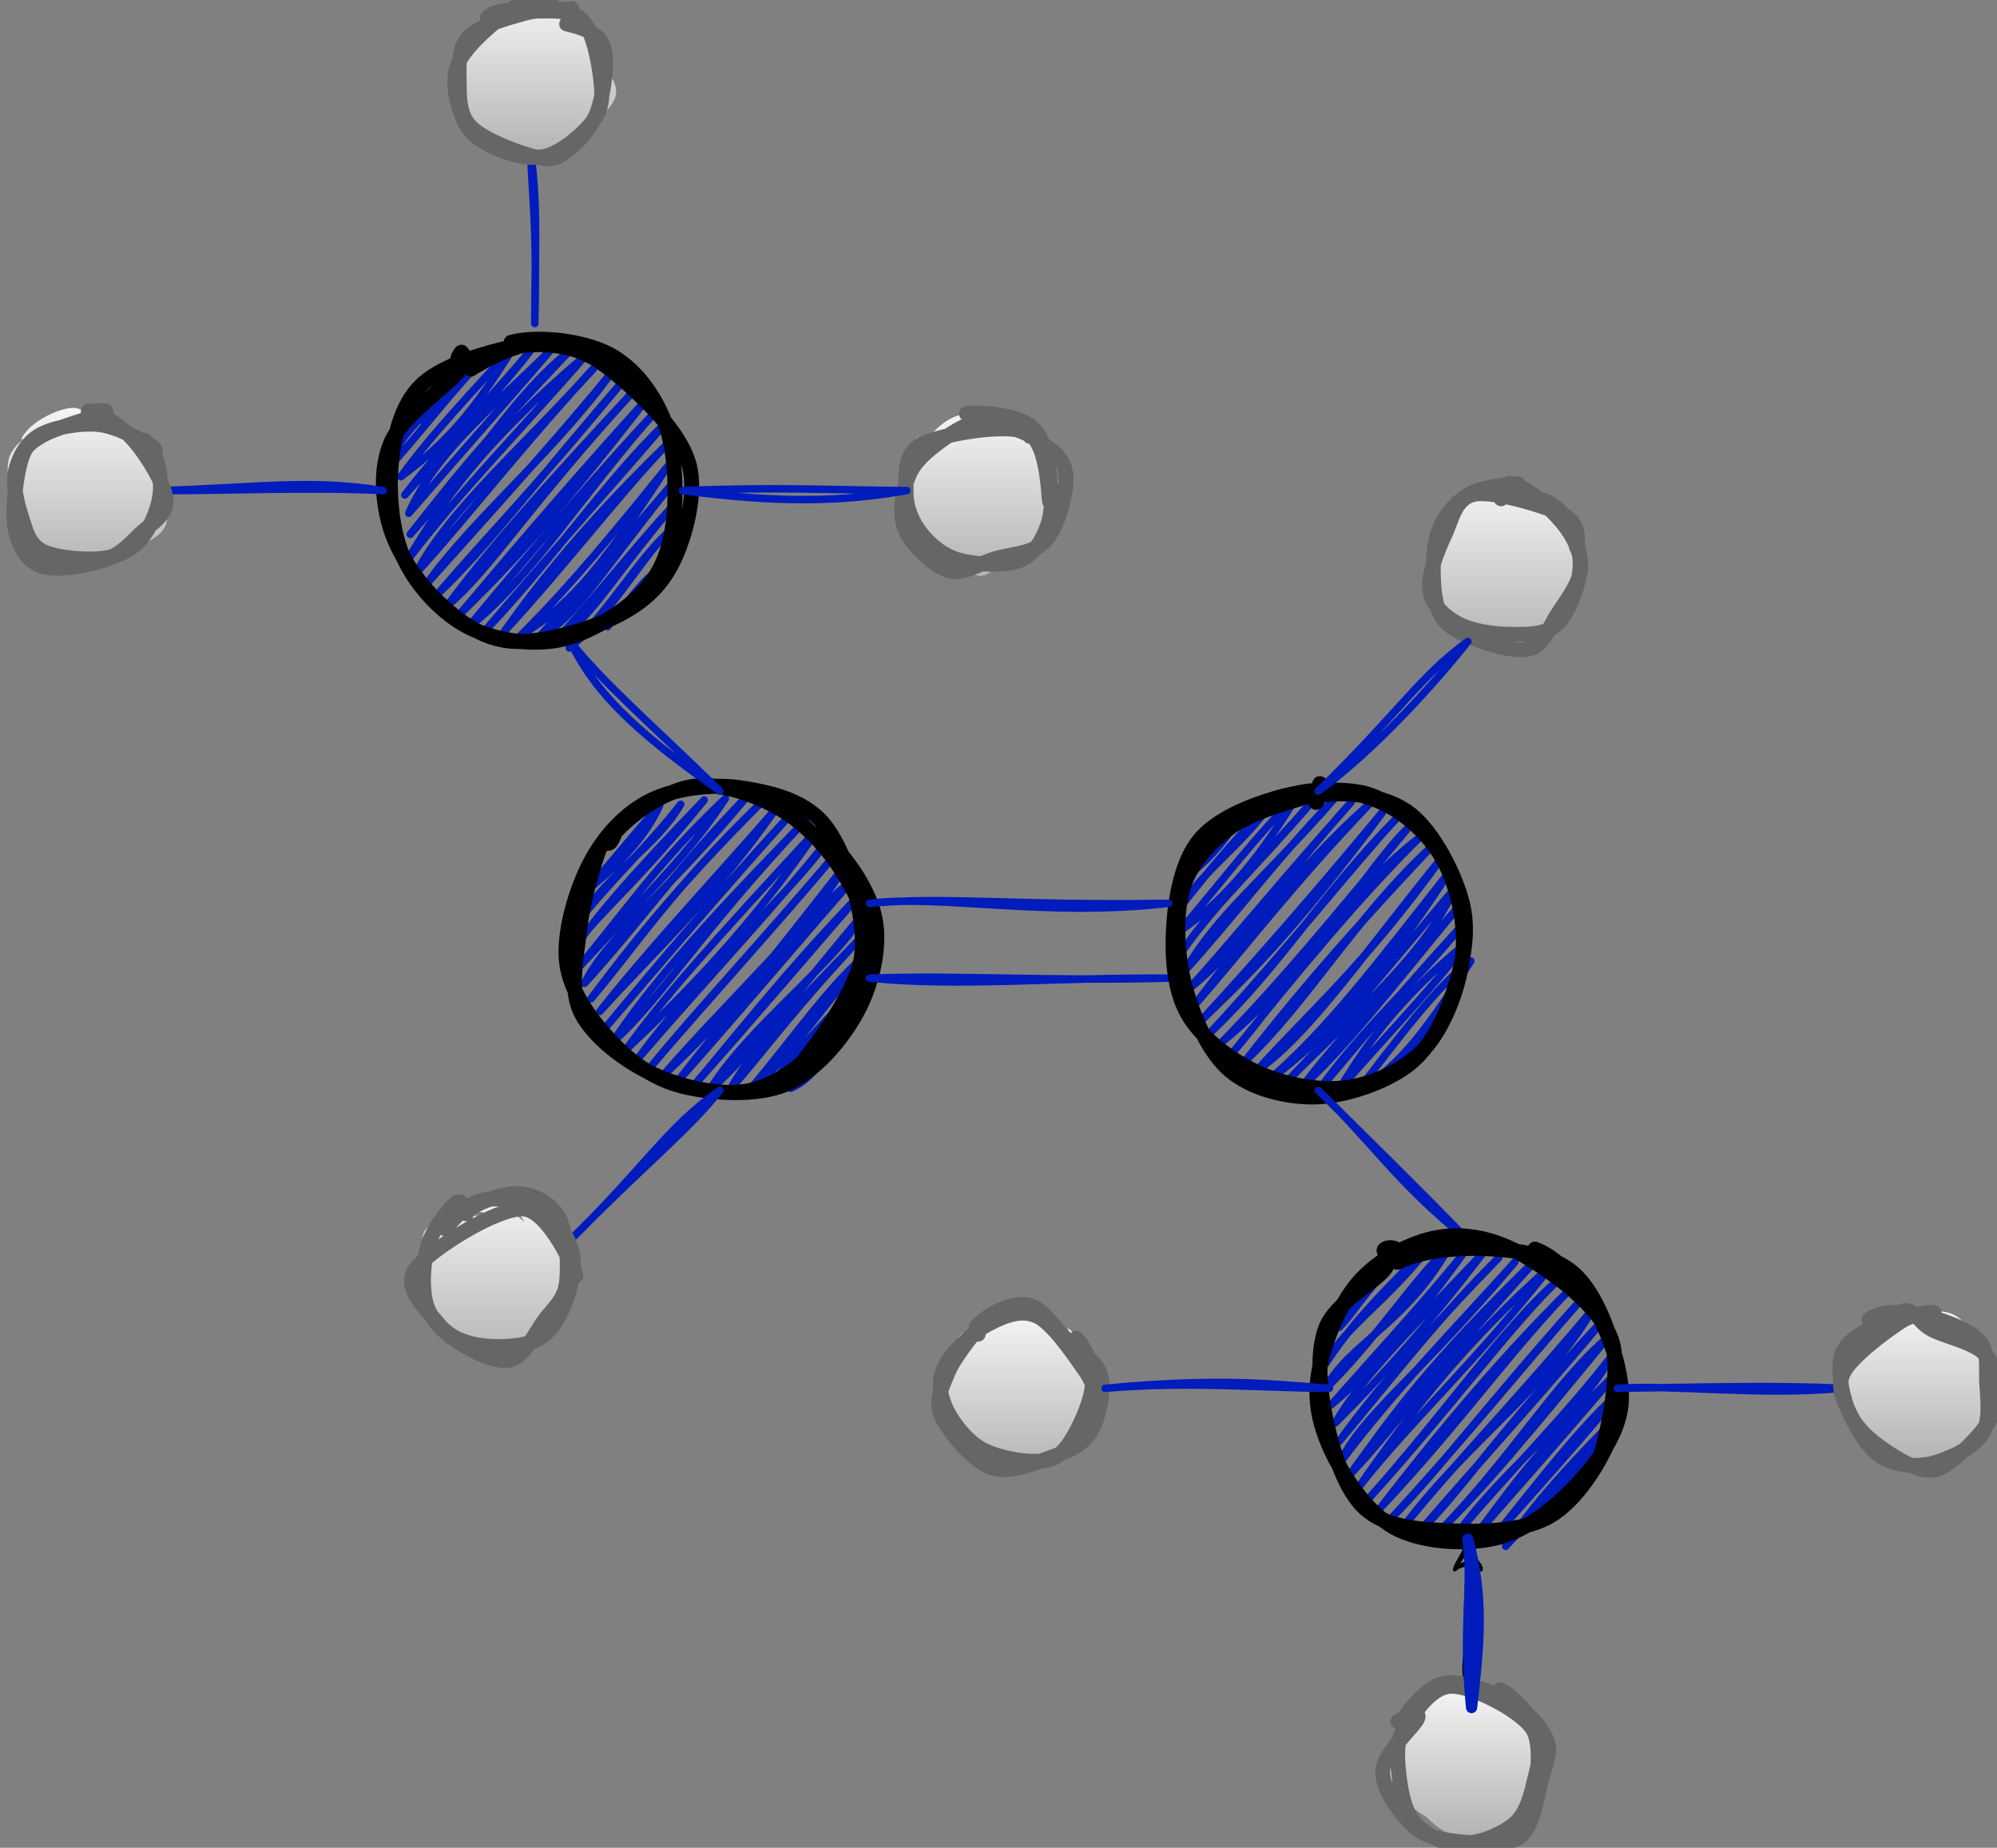 <?xml version="1.0" encoding="UTF-8"?>
<!-- Do not edit this file with editors other than draw.io -->
<!DOCTYPE svg PUBLIC "-//W3C//DTD SVG 1.1//EN" "http://www.w3.org/Graphics/SVG/1.1/DTD/svg11.dtd">
<svg xmlns="http://www.w3.org/2000/svg" xmlns:xlink="http://www.w3.org/1999/xlink" version="1.1" width="534px" height="494px" viewBox="-0.5 -0.5 534 494" content="&lt;mxfile host=&quot;app.diagrams.net&quot; modified=&quot;2023-09-24T11:26:06.333Z&quot; agent=&quot;Mozilla/5.0 (Windows NT 10.0; Win64; x64) AppleWebKit/537.36 (KHTML, like Gecko) Chrome/116.0.0.0 Safari/537.36&quot; etag=&quot;uqOnpKqROhNu7so8YSOt&quot; version=&quot;21.8.1&quot; type=&quot;google&quot;&gt;&lt;diagram name=&quot;Страница — 1&quot; id=&quot;xs1JG2-Y-GblIgpPp7Ba&quot;&gt;7Zxtc6I6FMc/jS/XgQRQX7a1D3Mf5u6ML3bvyyxEoIvECbHq/fT3AAEl6JayFYpNnXHIIZxA+OV/wiF2hO9Wu0dO1sHfzKPRCBneboTnI4QmzhS+U8M+N+CZkRt8Hnq5yTwYFuF/VBqLapvQo0mlomAsEuG6anRZHFNXVGyEc7atVluyqNrqmvi0Zli4JKpbv4WeCHLrFE0O9ica+kHRsunM8j0rUlSWV5IExGPbIxO+H+E7zpjIt1a7OxqlfVf0S37cw5m95YlxGosmB7Dnb4IECfPtP5+8P54ev/+TuF+klxcSbeQFy5MV+6IHwAt0NhRut0Eo6GJN3HTPFm432AKxiqBkwiZJ1vkdWIY7Co3eJj+pcAO5NyBusOH0MT1qboHhOfT9rA3oiVt3w1/oQyhEGPvygCWLxQNZhVFKzg1308ZdkcDJzckGOpxyWWnBNjw7pUAIoALZ+Aa+oB/Sr7RCMvYZg7bIOkzGLltlO9wkq/qwzJuAzUojNrpVm8nZhF6GchhFdyxiPOsibBim+8NNr1hw9rMEJb1K2b+UC7o7e+PMEgcYRpStqOBwRoY8AFmSIDmEkC3L2yMgpSk4YrGwETkE/NLzgRLYkKC8ARrUAJrYu0lHH5RiFtMqKJxtYi8lZG5cKyWmU9LwOieo5IR6NTV6lZIjCuwTFBQ2TiMiwpeq+1NoyBa+shAaLiHEqAohXEvVRZL1rzzqWIYUR5bxiiNBuE9FzVFGannZ7eHF16d4KcnA8RmKM4ZLgquOP4zGqVT0rnHWFWjcu3Nx9apW46mtqtUcXVjVbI3rJ8DVUmaCGLfFdao4mnSLq6ODcKsgvLTTzymqnewP9viceCHgerTvR/a5WOieVFkyJ/XQbZ0YE9alQvdEa+En0EKkSlhbLVQfr7vWwqnWwqvRQqQ+3Do9a2GRRtVieNViqM7nyvT5myeG53KNHYmh2SQhrXkdOq+1lHZbXtVZQOe8NsmF6+jdeTrx3Jyur3Si2STtrHVt6LpmK3JkGbOxY88Of5N2Mmejt/m9tOo1yd9omqs0A6F8/z295LFtTAvDv2D4YowNu7TMd7Jb8tL+uPSV8hBuXtpy3nODGyEIzcZ2heW2KXfoWsWTiexuh0GTTJMO/l0Hf3NWFUsT9x38m6R4tFwOPfjXuHMgSDvtxK1k9he+LqxuqEnqSKvbMBKT6sS0XIbZV2ISNUn0aLqGQRdWH7f7pgs3SctAIFnIIuMiYD6LSXR/sL5r2D208Bdja2l8pkLs5b0mG8GqVH/kpY1NYzH0eHFyZ5VA3po8nP1qGoVOQ9g4bP+eYOlM3/UIluUo+ZS+BQvpZanXQxdWJ+8nFrN2S1eT1ayarmHQVb4r21ep6Q2uJmtPNVzDgEtNYfSuXHox32dInVkWVjTtfd6b4enb/F46pTbTNH/A92Z4CCNEfbOsLnRpvvTfVB59un1phvUKr8+g6LVnoN94GYLUXxi858sQKB5+g59XP/wjA3z/Pw==&lt;/diagram&gt;&lt;/mxfile&gt;"><rect x="-0.5" y="-0.5" width="534" height="494" fill="#808080" stroke="none"/><defs><linearGradient x1="0%" y1="0%" x2="0%" y2="100%" id="mx-gradient-f5f5f5-1-b3b3b3-1-s-0"><stop offset="0%" style="stop-color: rgb(245, 245, 245); stop-opacity: 1;"/><stop offset="100%" style="stop-color: rgb(179, 179, 179); stop-opacity: 1;"/></linearGradient><style type="text/css">@import url(https://fonts.googleapis.com/css?family=Architects+Daughter);&#xa;</style></defs><g><ellipse cx="192" cy="251" rx="40" ry="40" fill="none" stroke="none" pointer-events="all"/><path d="M 157.11 230.4 C 157.11 230.4 157.11 230.4 157.11 230.4 M 157.11 230.4 C 157.11 230.4 157.11 230.4 157.11 230.4 M 155.53 238.31 C 161.23 233.63 170.69 226.02 175.87 214.92 M 155.53 238.31 C 161.66 231.94 166.34 225.49 175.87 214.92 M 153.31 246.97 C 162.95 231.77 174.93 225.93 181.52 214.52 M 153.31 246.97 C 161.85 235.71 173.24 225.33 181.52 214.52 M 151.08 255.64 C 157.5 245.02 167.37 238.56 187.81 213.37 M 151.08 255.64 C 159.08 244.53 166.13 235.86 187.81 213.37 M 153.44 259.01 C 170.69 240.38 183.73 228.01 193.46 212.98 M 153.44 259.01 C 166.6 243.38 174.85 230.61 193.46 212.98 M 155.8 262.39 C 162.24 249.47 177.77 238.52 199.76 211.83 M 155.8 262.39 C 170.14 246.76 180.21 231.89 199.76 211.83 M 157.51 266.53 C 168.81 253.35 178.2 238.19 203.43 213.7 M 157.51 266.53 C 171.4 247.91 184.29 232.8 203.43 213.7 M 159.87 269.91 C 178.53 249.5 190.28 239.46 207.11 215.57 M 159.87 269.91 C 174.06 251.97 191.28 233.84 207.11 215.57 M 161.58 274.04 C 175.52 257.65 192.89 237.32 211.44 216.68 M 161.58 274.04 C 181.55 249.88 198.7 230.29 211.44 216.68 M 163.28 278.17 C 176.71 257.89 197.02 237.5 215.11 218.55 M 163.28 278.17 C 176.06 266.87 185.63 249.97 215.11 218.55 M 166.96 280.04 C 183.04 264.96 200.66 247.1 218.79 220.42 M 166.96 280.04 C 176.91 266.31 187.33 254.41 218.79 220.42 M 169.98 282.67 C 187.76 258.29 212.24 237.03 220.49 224.55 M 169.98 282.67 C 188.66 260.95 207.72 240.78 220.49 224.55 M 173.65 284.54 C 187.39 268.36 210.28 243.19 222.86 227.93 M 173.65 284.54 C 186.73 268.61 202.21 252.32 222.86 227.93 M 176.67 287.16 C 198.17 267.59 214.77 243.97 225.22 231.31 M 176.67 287.16 C 194.69 266.34 216.31 246.82 225.22 231.31 M 180.35 289.03 C 197.51 269.77 221.34 241.43 227.58 234.69 M 180.35 289.03 C 197.86 266.92 214.39 244.87 227.58 234.69 M 184.02 290.9 C 200.97 271.84 218.36 251.41 229.29 238.82 M 184.02 290.9 C 196.01 276.87 208.38 260.61 229.29 238.82 M 189.01 291.26 C 200.31 273.17 221.89 258.32 231.65 242.2 M 189.01 291.26 C 200.36 281.19 210.93 266.92 231.65 242.2 M 194.65 290.87 C 204.87 279.29 210.67 270.26 234.01 245.58 M 194.65 290.87 C 202.27 277.43 214.44 266.42 234.01 245.58 M 199.64 291.23 C 209.03 284.4 215.24 273.71 232.44 253.49 M 199.64 291.23 C 212.21 276.5 221.18 262.76 232.44 253.49 M 205.28 290.83 C 217.6 278.45 227.93 270.52 230.87 261.4 M 205.28 290.83 C 209.8 283.31 216.4 276.31 230.87 261.4 M 210.92 290.44 C 220.76 286.25 221.73 274.09 228.64 270.06 M 210.92 290.44 C 215.04 284.35 219.66 279.2 228.64 270.06" fill="none" stroke="#001cbc" stroke-width="2" stroke-linejoin="round" stroke-linecap="round" stroke-miterlimit="10" pointer-events="all"/><path d="M 220.52 223.99 C 226.18 228.91 232.25 237.92 233.59 245.64 C 234.92 253.37 232.54 263.06 228.54 270.35 C 224.54 277.64 217.32 286.12 209.6 289.38 C 201.87 292.65 189.95 291.86 182.18 289.96 C 174.41 288.06 168.17 283.49 162.97 277.97 C 157.78 272.45 151.97 264.8 151.01 256.84 C 150.06 248.89 153.47 237.48 157.24 230.25 C 161.01 223.01 166.78 216.76 173.63 213.43 C 180.48 210.09 190.47 208.94 198.34 210.23 C 206.21 211.52 215.58 213.64 220.83 221.17 C 226.08 228.69 231.34 244.61 229.84 255.4 C 228.33 266.18 212.46 285.99 211.78 285.88 M 162.79 223.41 C 167.5 217.55 176.7 211.23 184.08 209.86 C 191.47 208.49 200.45 211.6 207.11 215.19 C 213.78 218.78 219.91 225.03 224.06 231.42 C 228.22 237.81 232.5 245.99 232.02 253.51 C 231.55 261.03 226.5 270.3 221.19 276.56 C 215.88 282.81 207.99 289.33 200.16 291.02 C 192.33 292.72 181.75 290.16 174.22 286.73 C 166.68 283.29 158.23 276.83 154.94 270.42 C 151.64 264.01 153.69 255.43 154.44 248.27 C 155.19 241.1 158.05 231.36 159.43 227.42 C 160.82 223.48 161.81 225.7 162.72 224.64 C 163.64 223.59 164.11 220.9 164.93 221.09" fill="none" stroke="rgb(0, 0, 0)" stroke-width="4" stroke-linejoin="round" stroke-linecap="round" stroke-miterlimit="10" pointer-events="all"/><path d="M 232 261 L 312 261" fill="none" stroke="none" pointer-events="stroke"/><path d="M 232 261 M 232 261 C 256.13 263.39 280.23 260.83 312 261 M 232 261 C 256.53 260.17 280.04 261.86 312 261" fill="none" stroke="#001cbc" stroke-width="2" stroke-linejoin="round" stroke-linecap="round" stroke-miterlimit="10" pointer-events="stroke"/><ellipse cx="352" cy="251" rx="40" ry="40" fill="none" stroke="none" pointer-events="all"/><path d="M 320.36 223.91 C 320.36 223.91 320.36 223.91 320.36 223.91 M 320.36 223.91 C 320.36 223.91 320.36 223.91 320.36 223.91 M 317.47 233.33 C 323.96 228.48 329.44 220.92 329.94 218.99 M 317.47 233.33 C 319.31 228.69 324.1 225.61 329.94 218.99 M 314.59 242.75 C 321.73 231.51 331.05 226.28 340.17 213.31 M 314.59 242.75 C 323.64 231 331.13 222.37 340.17 213.31 M 314.98 248.39 C 327.87 239.77 337.27 227.19 346.47 212.16 M 314.98 248.39 C 327.39 233.84 335.33 222.87 346.47 212.16 M 316.03 253.28 C 324.54 241.21 337.94 228.04 351.46 212.52 M 316.03 253.28 C 323.45 242.19 333.98 232.96 351.46 212.52 M 316.43 258.92 C 324.91 244.15 336.59 235.54 356.45 212.88 M 316.43 258.92 C 329.49 244.61 339.63 230.49 356.45 212.88 M 317.48 263.81 C 331.93 252.49 339.76 237.24 360.78 214 M 317.48 263.81 C 330.4 249.43 341.58 235.56 360.78 214 M 318.53 268.7 C 331.48 251.78 346.32 231.51 365.76 214.36 M 318.53 268.7 C 333.72 251.31 344.15 237.04 365.76 214.36 M 320.24 272.83 C 332 261.33 343.84 250.73 370.1 215.47 M 320.24 272.83 C 337.26 254.34 353.89 235.06 370.1 215.47 M 323.25 275.46 C 342.08 257.58 352.54 238.99 373.11 218.1 M 323.25 275.46 C 343.71 253.31 362.24 229.73 373.11 218.1 M 326.27 278.08 C 350.04 258.86 364.77 231.51 376.13 220.72 M 326.27 278.08 C 343.2 260.76 357.09 243.53 376.13 220.72 M 329.29 280.71 C 344.79 262.67 357.55 240.13 379.15 223.35 M 329.29 280.71 C 346.49 259.32 362.63 239.68 379.15 223.35 M 332.31 283.33 C 349.41 267.19 361.76 244.85 382.17 225.97 M 332.31 283.33 C 343.32 269.38 354.28 255.66 382.17 225.97 M 335.33 285.95 C 349.41 276.19 362.35 256.84 385.19 228.6 M 335.33 285.95 C 349.47 270.22 364.24 257.81 385.19 228.6 M 338.35 288.58 C 358.84 273.78 372.93 253.95 387.55 231.97 M 338.35 288.58 C 354.36 274.82 366.69 258.49 387.55 231.97 M 343.34 288.94 C 362.88 269.19 379.81 255.71 388.6 236.86 M 343.34 288.94 C 356.19 275.83 363.34 266.76 388.6 236.86 M 347.67 290.05 C 358.87 279.93 369.87 265.8 389.65 241.75 M 347.67 290.05 C 359.25 274.91 369.7 264.87 389.65 241.75 M 352 291.17 C 364 274.26 376.46 263.95 390.7 246.64 M 352 291.17 C 362.93 278.2 375.64 263.05 390.7 246.64 M 356.98 291.53 C 361.38 285.22 368.9 270.03 391.76 251.53 M 356.98 291.53 C 370.58 275.75 381.41 265.05 391.76 251.53 M 361.97 291.89 C 372.89 284.62 378.53 278.7 392.81 256.42 M 361.97 291.89 C 372.63 278.06 384.49 262.08 392.81 256.42 M 371.55 286.96 C 374.43 282.16 379.22 277.84 387.95 268.1 M 371.55 286.96 C 375.39 284.66 377.16 277.8 387.95 268.1" fill="none" stroke="#001cbc" stroke-width="2" stroke-linejoin="round" stroke-linecap="round" stroke-miterlimit="10" pointer-events="all"/><path d="M 345.95 211.61 C 353.33 209.84 362.5 211.05 369.12 214.09 C 375.74 217.12 382.09 223.04 385.68 229.82 C 389.27 236.6 391.46 246.53 390.66 254.78 C 389.85 263.03 385.97 273.42 380.87 279.32 C 375.76 285.23 367.54 289.05 360.02 290.2 C 352.5 291.35 342.91 289.49 335.76 286.22 C 328.6 282.94 320.81 277.09 317.07 270.56 C 313.34 264.02 312.83 254.72 313.34 246.99 C 313.85 239.26 315.55 229.86 320.14 224.16 C 324.74 218.46 333.67 214.92 340.92 212.8 C 348.18 210.67 357.38 210.15 363.68 211.41 C 369.97 212.66 379.01 219.61 378.69 220.33 M 353.59 211.96 C 360.94 211.18 370.52 212.29 376.69 217.16 C 382.85 222.03 388.67 233.27 390.59 241.19 C 392.5 249.1 390.58 257.48 388.15 264.65 C 385.73 271.83 382.15 279.54 376.05 284.23 C 369.95 288.91 359.49 292.51 351.55 292.75 C 343.6 293 334.25 290.67 328.38 285.7 C 322.51 280.73 318.44 270.99 316.32 262.94 C 314.21 254.9 313.73 244.4 315.7 237.41 C 317.67 230.41 322.71 225.09 328.16 220.96 C 333.61 216.84 344.5 213.83 348.4 212.65 C 352.3 211.48 350.87 214.54 351.55 213.93 C 352.23 213.32 352.11 208.82 352.47 208.99" fill="none" stroke="rgb(0, 0, 0)" stroke-width="4" stroke-linejoin="round" stroke-linecap="round" stroke-miterlimit="10" pointer-events="all"/><path d="M 232 241 L 312 241" fill="none" stroke="none" pointer-events="stroke"/><path d="M 232 241 M 232 241 C 251.56 238.6 278.95 244.83 312 241 M 232 241 C 252.84 239.1 270.16 241.65 312 241" fill="none" stroke="#001cbc" stroke-width="2" stroke-linejoin="round" stroke-linecap="round" stroke-miterlimit="10" pointer-events="stroke"/><path d="M 352 291 L 392 331" fill="none" stroke="none" pointer-events="stroke"/><path d="M 352 291 M 352 291 C 366.6 304.81 372.19 314.9 392 331 M 352 291 C 364.74 303.64 378.53 317.07 392 331" fill="none" stroke="#001cbc" stroke-width="2" stroke-linejoin="round" stroke-linecap="round" stroke-miterlimit="10" pointer-events="stroke"/><ellipse cx="402" cy="151" rx="20" ry="20" fill="none" stroke="none" pointer-events="all"/><path d="M 410.23 133.21 C 413.5 134.94 416.59 138.98 418.19 142.84 C 419.78 146.69 420.28 152.27 419.79 156.33 C 419.29 160.39 418.59 164.54 415.2 167.21 C 411.82 169.87 403.83 172.51 399.47 172.31 C 395.12 172.11 391.77 169.26 389.08 166.02 C 386.39 162.78 383.86 157.53 383.31 152.86 C 382.76 148.18 383.78 141.41 385.78 137.99 C 387.79 134.56 390.81 132.93 395.36 132.3 C 399.91 131.67 410.16 133.64 413.08 134.21 C 415.99 134.78 413.48 135.61 412.85 135.74 M 396.05 129.94 C 399.34 128.65 404.1 132.93 408.18 134.65 C 412.26 136.36 418.69 136.94 420.54 140.26 C 422.39 143.57 420.86 149.81 419.26 154.54 C 417.67 159.27 414.41 165.66 410.98 168.64 C 407.54 171.63 402.9 173.32 398.66 172.43 C 394.41 171.54 388 166.49 385.52 163.31 C 383.03 160.13 383.42 157.51 383.73 153.36 C 384.03 149.2 385.51 142.01 387.34 138.38 C 389.16 134.74 393.35 132.95 394.67 131.55 C 395.98 130.16 394.56 129.75 395.23 130" fill="url(#mx-gradient-f5f5f5-1-b3b3b3-1-s-0)" stroke="none" pointer-events="all"/><path d="M 408.8 132.4 C 412.78 132.95 415.97 134.79 418.17 138.01 C 420.37 141.23 422.41 146.97 421.99 151.72 C 421.58 156.48 418.9 163.65 415.66 166.54 C 412.42 169.43 406.99 169.15 402.55 169.07 C 398.1 168.98 392.44 168 388.99 166.03 C 385.53 164.06 382.36 161.14 381.83 157.25 C 381.3 153.35 383.76 146.94 385.78 142.66 C 387.8 138.39 388.6 132.5 393.95 131.6 C 399.29 130.71 413.34 134.95 417.85 137.31 C 422.37 139.68 421.28 145.5 421.05 145.79 M 402.92 128.78 C 407.36 128.95 413.77 135.15 416.98 138.91 C 420.19 142.67 422.38 147.17 422.18 151.34 C 421.99 155.52 418.09 160.37 415.8 163.97 C 413.52 167.57 412.27 171.95 408.49 172.95 C 404.71 173.96 397.21 171.74 393.13 169.98 C 389.06 168.22 385.64 166.84 384.05 162.4 C 382.47 157.96 382.34 148.41 383.62 143.34 C 384.91 138.27 388.15 134.37 391.77 131.97 C 395.39 129.57 403.81 128.77 405.33 128.91 C 406.85 129.06 400.91 132.24 400.88 132.84" fill="none" stroke="#666666" stroke-width="4" stroke-linejoin="round" stroke-linecap="round" stroke-miterlimit="10" pointer-events="all"/><path d="M 192 291 L 152 331" fill="none" stroke="none" pointer-events="stroke"/><path d="M 192 291 M 192 291 C 177.79 300.9 171.76 311.79 152 331 M 192 291 C 183.1 302.1 172.56 310.16 152 331" fill="none" stroke="#001cbc" stroke-width="2" stroke-linejoin="round" stroke-linecap="round" stroke-miterlimit="10" pointer-events="stroke"/><ellipse cx="132" cy="341" rx="20" ry="20" fill="none" stroke="none" pointer-events="all"/><path d="M 136.88 321.83 C 140.86 322.25 143.82 325.84 146.55 329.3 C 149.27 332.76 153.26 338.44 153.24 342.61 C 153.22 346.79 149.37 351.58 146.41 354.34 C 143.45 357.11 139.76 358.48 135.5 359.19 C 131.25 359.9 124.92 360.47 120.87 358.59 C 116.81 356.71 112.54 352.07 111.17 347.89 C 109.79 343.71 110.59 337.43 112.63 333.52 C 114.67 329.61 117.18 324.73 123.39 324.43 C 129.6 324.13 145.18 328.4 149.91 331.72 C 154.65 335.04 152.46 344.2 151.78 344.36 M 128.73 319.5 C 131.91 318.52 135.44 322.66 138.51 325.15 C 141.57 327.63 145.05 331.14 147.11 334.42 C 149.17 337.69 151.83 340.55 150.86 344.79 C 149.89 349.04 144.39 356.91 141.29 359.89 C 138.2 362.87 135.97 363.64 132.29 362.66 C 128.61 361.69 122.12 357.5 119.2 354.05 C 116.29 350.6 115.78 346.26 114.79 341.97 C 113.81 337.67 111.1 331.23 113.28 328.28 C 115.47 325.34 125.64 325.11 127.91 324.29 C 130.18 323.48 127.3 323.43 126.9 323.38" fill="url(#mx-gradient-f5f5f5-1-b3b3b3-1-s-0)" stroke="none" pointer-events="all"/><path d="M 118.53 328 C 121.08 325.12 124.33 321.21 128.66 320.35 C 133 319.49 140.56 320.41 144.55 322.83 C 148.53 325.24 151.7 330.38 152.59 334.83 C 153.48 339.28 151.64 345.64 149.87 349.53 C 148.1 353.42 145.82 356.6 141.97 358.18 C 138.11 359.75 131.01 359.83 126.76 358.99 C 122.51 358.14 119.13 356.48 116.45 353.1 C 113.77 349.72 106.86 343.77 110.68 338.7 C 114.5 333.63 132.21 322.4 139.35 322.7 C 146.49 322.99 153.55 340.05 153.52 340.46 M 123.1 323.9 C 126.59 321.24 133.78 318.43 138.09 318.63 C 142.41 318.84 146.84 321.12 148.98 325.12 C 151.12 329.13 151.6 338.1 150.94 342.67 C 150.28 347.24 147.51 349.16 145.01 352.56 C 142.52 355.96 139.79 362.08 135.98 363.05 C 132.17 364.02 125.88 360.8 122.15 358.36 C 118.41 355.93 114.94 352.73 113.57 348.42 C 112.21 344.1 112.63 337.04 113.94 332.48 C 115.25 327.93 119.71 322.5 121.42 321.09 C 123.13 319.67 123.9 323.26 124.21 324.01" fill="none" stroke="#666666" stroke-width="4" stroke-linejoin="round" stroke-linecap="round" stroke-miterlimit="10" pointer-events="all"/><path d="M 392 171 L 352 211" fill="none" stroke="none" pointer-events="stroke"/><path d="M 392 171 M 392 171 C 379.46 179.96 373.27 190.33 352 211 M 392 171 C 379.66 186.54 363.53 202.86 352 211" fill="none" stroke="#001cbc" stroke-width="2" stroke-linejoin="round" stroke-linecap="round" stroke-miterlimit="10" pointer-events="stroke"/><path d="M 152 171 L 192 211" fill="none" stroke="none" pointer-events="stroke"/><path d="M 152 171 M 152 171 C 159.47 186.71 173.07 197.48 192 211 M 152 171 C 160.91 182.18 172.29 191.81 192 211" fill="none" stroke="#001cbc" stroke-width="2" stroke-linejoin="round" stroke-linecap="round" stroke-miterlimit="10" pointer-events="stroke"/><ellipse cx="392" cy="371" rx="40" ry="40" fill="none" stroke="none" pointer-events="all"/><path d="M 362.46 342.66 C 362.46 342.66 362.46 342.66 362.46 342.66 M 362.46 342.66 C 362.46 342.66 362.46 342.66 362.46 342.66 M 357.61 354.34 C 359.69 344.69 368.38 339.27 372.69 336.99 M 357.61 354.34 C 361.19 350.83 365.28 343.55 372.69 336.99 M 352.75 366.02 C 358.35 354.25 369.41 348.96 383.59 330.55 M 352.75 366.02 C 361.35 352.1 372.31 342.15 383.59 330.55 M 353.8 370.91 C 359.91 358.86 375.85 353.27 387.26 332.42 M 353.8 370.91 C 366.89 358.32 377.05 342.14 387.26 332.42 M 355.51 375.05 C 370.61 362.29 383.35 344.8 391.59 333.54 M 355.51 375.05 C 368.52 360.33 384.02 343.51 391.59 333.54 M 356.56 379.93 C 362.98 368.75 374.28 357.27 395.92 334.65 M 356.56 379.93 C 369.19 367.26 379.87 355.53 395.92 334.65 M 357.61 384.82 C 372.61 366.91 384.2 351.65 400.25 335.77 M 357.61 384.82 C 369.32 368.52 385.27 351.28 400.25 335.77 M 357.35 391.22 C 364.38 376.93 377.8 368.69 404.58 336.88 M 357.35 391.22 C 372.12 371.26 390.06 353.18 404.58 336.88 M 360.37 393.84 C 371.45 378.61 381.05 364.34 411.54 334.98 M 360.37 393.84 C 370.49 383.39 380.9 368.54 411.54 334.98 M 362.73 397.22 C 378.25 374.8 391.73 358.05 414.56 337.6 M 362.73 397.22 C 376.14 379.95 394.37 363.44 414.56 337.6 M 365.75 399.85 C 386.83 376.18 401.24 354.62 416.92 340.98 M 365.75 399.85 C 387.56 375.76 404.41 352.68 416.92 340.98 M 368.77 402.47 C 389.81 380.18 403.99 359.76 419.94 343.6 M 368.77 402.47 C 387.12 378.64 403.45 359.84 419.94 343.6 M 371.13 405.85 C 384.15 392.75 397.37 374.77 422.96 346.23 M 371.13 405.85 C 389.22 386.47 406.9 364.49 422.96 346.23 M 374.15 408.48 C 392.12 384.45 413.53 370.39 425.32 349.61 M 374.15 408.48 C 387.46 391.82 405.11 373.77 425.32 349.61 M 379.14 408.84 C 388.43 400.44 400.68 381.71 428.34 352.23 M 379.14 408.84 C 395.57 389.88 416.55 366.76 428.34 352.23 M 384.12 409.2 C 402.74 390.4 416.46 367.71 429.39 357.12 M 384.12 409.2 C 396.58 396.92 407.57 383.69 429.39 357.12 M 389.11 409.56 C 403.26 390.17 422.01 377.82 430.44 362.01 M 389.11 409.56 C 403.24 392.69 418.58 377.54 430.44 362.01 M 394.1 409.92 C 403.91 397.28 408.3 389.47 432.15 366.14 M 394.1 409.92 C 403.71 398.96 416.82 384.2 432.15 366.14 M 399.08 410.28 C 410.64 397.23 423.69 382.78 433.2 371.03 M 399.08 410.28 C 411.27 395.28 422.08 380.85 433.2 371.03 M 402.1 412.9 C 413.72 400.39 425.22 388.66 433.59 376.67 M 402.1 412.9 C 406.17 406.88 412.9 397.12 433.59 376.67" fill="none" stroke="#001cbc" stroke-width="2" stroke-linejoin="round" stroke-linecap="round" stroke-miterlimit="10" pointer-events="all"/><path d="M 409.95 333.45 C 416.49 335.82 422.86 343.61 426.69 350.65 C 430.52 357.69 433.89 368 432.91 375.68 C 431.93 383.36 426.32 390.9 420.82 396.72 C 415.32 402.54 407.76 408.61 399.91 410.59 C 392.07 412.57 380.85 411.89 373.75 408.6 C 366.65 405.32 360.97 397.54 357.31 390.88 C 353.65 384.23 350.94 376.71 351.8 368.67 C 352.66 360.63 357.07 349.05 362.47 342.65 C 367.87 336.25 376.74 331.5 384.2 330.27 C 391.66 329.04 399.52 330.73 407.21 335.27 C 414.9 339.81 427.03 348.46 430.36 357.51 C 433.69 366.56 427.72 388.84 427.19 389.56 M 373.17 336.96 C 379.95 333.62 390.18 332.91 398 333.37 C 405.82 333.83 414.55 335.01 420.08 339.72 C 425.61 344.42 429.51 354.32 431.2 361.62 C 432.88 368.91 433.1 376.26 430.2 383.48 C 427.3 390.7 421.11 400.73 413.8 404.93 C 406.49 409.14 394.55 409.07 386.34 408.72 C 378.13 408.36 369.9 407.65 364.54 402.81 C 359.18 397.97 355.95 387.74 354.2 379.7 C 352.44 371.66 351.41 361.37 354 354.57 C 356.59 347.76 367.1 342.35 369.72 338.86 C 372.33 335.37 369.07 334.42 369.67 333.63 C 370.28 332.85 372.7 332.72 373.33 334.14" fill="none" stroke="rgb(0, 0, 0)" stroke-width="4" stroke-linejoin="round" stroke-linecap="round" stroke-miterlimit="10" pointer-events="all"/><path d="M 492 370.66 L 432 370.66" fill="none" stroke="none" pointer-events="stroke"/><path d="M 492 370.66 M 492 370.66 C 475.62 369.82 456.83 370.31 432 370.66 M 492 370.66 C 469.79 372.71 446.79 369.6 432 370.66" fill="none" stroke="#001cbc" stroke-width="2" stroke-linejoin="round" stroke-linecap="round" stroke-miterlimit="10" pointer-events="stroke"/><path d="M 141.5 41 L 142.5 86" fill="none" stroke="none" pointer-events="stroke"/><path d="M 141.5 41 M 141.5 41 C 143.45 55.02 142.49 69.17 142.5 86 M 141.5 41 C 141.47 48.99 143.18 58.2 142.5 86" fill="none" stroke="#001cbc" stroke-width="2" stroke-linejoin="round" stroke-linecap="round" stroke-miterlimit="10" pointer-events="stroke"/><ellipse cx="142" cy="131" rx="40" ry="40" fill="none" stroke="none" pointer-events="all"/><path d="M 111.42 103.23 C 111.42 103.23 111.42 103.23 111.42 103.23 M 111.42 103.23 C 111.42 103.23 111.42 103.23 111.42 103.23 M 107.87 113.4 C 115.92 111.3 118.99 105.03 120.34 99.06 M 107.87 113.4 C 110.3 109.93 113.68 105.64 120.34 99.06 M 104.33 123.58 C 105.76 114.71 116.2 108.01 129.26 94.9 M 104.33 123.58 C 113.82 112.82 121.16 103.04 129.26 94.9 M 106.69 126.95 C 118.88 117.91 126.1 109.74 136.87 92.24 M 106.69 126.95 C 111.97 119.71 118.52 111.73 136.87 92.24 M 107.74 131.84 C 119.06 117.07 127.73 109.51 141.86 92.6 M 107.74 131.84 C 121.7 116.5 135 101.49 141.86 92.6 M 108.8 136.73 C 116.28 119.8 131.69 108.14 146.85 92.96 M 108.8 136.73 C 123.74 119.45 138.89 102.38 146.85 92.96 M 109.19 142.37 C 128.22 121.26 137.14 104.95 151.83 93.32 M 109.19 142.37 C 118.5 130.64 126.35 119.99 151.83 93.32 M 108.27 149.53 C 118.27 132.93 127.56 118.94 156.17 94.43 M 108.27 149.53 C 122.31 131.04 140.2 112.95 156.17 94.43 M 110.64 152.91 C 120.21 134.86 138.83 119.84 161.15 94.79 M 110.64 152.91 C 125.82 136.25 138.8 118.8 161.15 94.79 M 113.65 155.53 C 126.4 137.6 148.62 119.78 164.83 96.66 M 113.65 155.53 C 135.51 131.17 156.24 108.01 164.83 96.66 M 116.67 158.15 C 130.82 141.62 139.32 133.81 167.85 99.29 M 116.67 158.15 C 129.63 145.94 140.06 131.46 167.85 99.29 M 119.04 161.53 C 130.79 151.63 140.07 135.53 170.21 102.67 M 119.04 161.53 C 129.98 146.78 142.43 132.54 170.21 102.67 M 122.05 164.16 C 135.14 151.18 145.14 141.27 172.57 106.04 M 122.05 164.16 C 131.69 152.86 145.1 136.45 172.57 106.04 M 124.42 167.54 C 141.44 154.3 155.34 131.23 175.59 108.67 M 124.42 167.54 C 144.77 142.94 162.14 122.96 175.59 108.67 M 129.4 167.9 C 146.16 150.56 162.41 126.89 177.3 112.8 M 129.4 167.9 C 144.91 149.62 163.8 128.57 177.3 112.8 M 134.39 168.26 C 148.91 147.6 164.82 131.05 177.69 118.45 M 134.39 168.26 C 150.32 151.05 164.61 132.17 177.69 118.45 M 138.72 169.37 C 152.9 160.9 161.52 149.38 178.09 124.09 M 138.72 169.37 C 152.12 156.09 164.75 140.62 178.09 124.09 M 143.71 169.73 C 153.2 164.82 158.35 154.91 179.14 128.98 M 143.71 169.73 C 155.17 156.71 169.23 140.63 179.14 128.98 M 148.04 170.85 C 157.98 164.35 161.22 156.5 179.53 134.62 M 148.04 170.85 C 158.97 158.95 169.82 145.13 179.53 134.62 M 151.72 172.72 C 163.67 163.06 172.5 145.95 179.93 140.26 M 151.72 172.72 C 163.37 161.92 170.62 147.87 179.93 140.26 M 161.95 167.04 C 168.85 158.24 174.71 156.06 174.42 152.7 M 161.95 167.04 C 167.49 160.37 170.59 155.68 174.42 152.7" fill="none" stroke="#001cbc" stroke-width="2" stroke-linejoin="round" stroke-linecap="round" stroke-miterlimit="10" pointer-events="all"/><path d="M 136.18 91.02 C 143.38 89.12 155.43 90.58 162.28 94.15 C 169.13 97.72 174.42 104.89 177.29 112.43 C 180.16 119.97 180.51 131.78 179.48 139.39 C 178.46 147 176.21 152.88 171.12 158.09 C 166.03 163.29 156.69 169.11 148.95 170.61 C 141.2 172.11 131.52 170.64 124.65 167.08 C 117.78 163.53 111.15 156.44 107.72 149.27 C 104.29 142.1 103.44 131.77 104.09 124.05 C 104.74 116.34 106.72 108.17 111.63 102.98 C 116.55 97.79 126.76 94.61 133.57 92.92 C 140.37 91.22 146.49 91.24 152.47 92.79 C 158.45 94.35 169.56 101.87 169.45 102.25 M 125.39 98.18 C 131.78 94.19 140.6 90.16 147.79 91 C 154.98 91.84 162.5 97.68 168.52 103.23 C 174.54 108.78 182.12 116.51 183.92 124.31 C 185.71 132.11 182.68 143.33 179.3 150.04 C 175.92 156.75 170.83 161.1 163.63 164.58 C 156.43 168.06 143.91 171.62 136.08 170.92 C 128.25 170.22 122.03 165.49 116.64 160.39 C 111.26 155.29 105.84 147.45 103.75 140.32 C 101.67 133.18 101.07 124.53 104.13 117.6 C 107.19 110.68 118.97 102.73 122.11 98.74 C 125.24 94.76 123 94.14 122.95 93.72 C 122.9 93.29 121.66 95.29 121.83 96.17" fill="none" stroke="rgb(0, 0, 0)" stroke-width="4" stroke-linejoin="round" stroke-linecap="round" stroke-miterlimit="10" pointer-events="all"/><path d="M 102 130.66 L 42 130.66" fill="none" stroke="none" pointer-events="stroke"/><path d="M 102 130.66 M 102 130.66 C 82.2 127.47 67.63 129.95 42 130.66 M 102 130.66 C 82.15 129.67 61.31 130.73 42 130.66" fill="none" stroke="#001cbc" stroke-width="2" stroke-linejoin="round" stroke-linecap="round" stroke-miterlimit="10" pointer-events="stroke"/><ellipse cx="512" cy="371" rx="20" ry="20" fill="none" stroke="none" pointer-events="all"/><path d="M 505.5 352.06 C 509.72 350.16 517.58 349.16 521.55 350.81 C 525.51 352.45 527.64 357.53 529.3 361.92 C 530.97 366.32 532.11 373.32 531.53 377.18 C 530.96 381.04 529.5 383.05 525.86 385.07 C 522.21 387.08 514.14 389 509.66 389.28 C 505.19 389.55 502.24 389.61 499 386.72 C 495.76 383.83 491.1 376.48 490.22 371.95 C 489.35 367.42 490.72 362.83 493.74 359.53 C 496.76 356.23 505.45 353.43 508.33 352.14 C 511.2 350.85 511.12 351.32 510.99 351.78 M 497.13 357.32 C 500 354.58 506.86 353.14 511.11 352.55 C 515.36 351.96 518.99 351.87 522.63 353.78 C 526.26 355.68 532.05 359.72 532.92 363.99 C 533.79 368.26 529.83 375.65 527.86 379.39 C 525.89 383.14 523.86 384.74 521.1 386.46 C 518.33 388.17 515.24 389.99 511.28 389.68 C 507.32 389.37 500.42 387.7 497.34 384.59 C 494.27 381.48 492.63 375.39 492.83 371 C 493.03 366.61 498.15 360.4 498.54 358.24 C 498.93 356.08 495.62 357.9 495.18 358.03" fill="url(#mx-gradient-f5f5f5-1-b3b3b3-1-s-0)" stroke="none" pointer-events="all"/><path d="M 499.29 352.26 C 502.64 349.73 508.17 350.12 513.03 351.02 C 517.88 351.92 525.47 354.68 528.42 357.65 C 531.37 360.62 530.56 364.6 530.74 368.82 C 530.91 373.05 531.93 379.36 529.46 383.02 C 527 386.68 520.35 389.77 515.94 390.8 C 511.52 391.82 506.49 391.18 502.96 389.16 C 499.43 387.13 496.5 382.43 494.75 378.65 C 493.01 374.86 490.35 370.73 492.49 366.45 C 494.62 362.17 503.52 355.63 507.55 352.96 C 511.58 350.29 516.86 350.23 516.69 350.42 M 508.05 350.12 C 511.27 348.88 512.37 353.01 516.15 354.99 C 519.94 356.97 527.96 358.45 530.74 362.01 C 533.52 365.57 534.17 371.84 532.83 376.33 C 531.5 380.81 525.92 386.26 522.7 388.93 C 519.49 391.6 517.46 393.17 513.56 392.34 C 509.65 391.52 502.73 387.07 499.26 383.99 C 495.8 380.91 493.89 377.83 492.78 373.88 C 491.67 369.93 490.63 363.96 492.59 360.32 C 494.54 356.68 502.61 353.06 504.5 352.03 C 506.39 351 503.71 353.99 503.93 354.14" fill="none" stroke="#666666" stroke-width="4" stroke-linejoin="round" stroke-linecap="round" stroke-miterlimit="10" pointer-events="all"/><ellipse cx="272" cy="371" rx="20" ry="20" fill="none" stroke="none" pointer-events="all"/><path d="M 284.92 354.51 C 288.09 356.54 290.61 361.89 291.33 365.71 C 292.06 369.53 290.83 373.57 289.25 377.41 C 287.68 381.24 285.44 386.76 281.88 388.71 C 278.31 390.66 272.23 390.03 267.86 389.09 C 263.5 388.15 258.49 386.08 255.69 383.09 C 252.9 380.09 250.53 375.24 251.09 371.14 C 251.65 367.03 256 361.53 259.05 358.46 C 262.1 355.39 264.42 351.97 269.4 352.73 C 274.37 353.49 285.3 359.69 288.88 363.02 C 292.46 366.36 291.31 372.71 290.87 372.73 M 255.55 357.22 C 257.84 354.15 264.05 353.65 268.26 352.94 C 272.47 352.23 276.59 350.59 280.81 352.96 C 285.03 355.32 292.4 363.13 293.58 367.12 C 294.76 371.12 289.69 373.71 287.91 376.93 C 286.12 380.15 286.34 383.77 282.88 386.43 C 279.43 389.1 271.33 393.35 267.19 392.92 C 263.04 392.49 260.21 387.49 258.01 383.84 C 255.8 380.18 254.07 375.02 253.94 371 C 253.81 366.98 256.38 362.09 257.24 359.73 C 258.1 357.38 259.07 357.36 259.09 356.84" fill="url(#mx-gradient-f5f5f5-1-b3b3b3-1-s-0)" stroke="none" pointer-events="all"/><path d="M 287.32 357.25 C 289.97 360.06 291.98 365.29 291.57 370.11 C 291.15 374.94 287.37 382.85 284.82 386.19 C 282.26 389.54 280.13 390.13 276.22 390.19 C 272.32 390.25 265.4 389.02 261.4 386.56 C 257.39 384.1 253.72 379.1 252.2 375.45 C 250.67 371.79 250.35 368.25 252.24 364.62 C 254.13 360.98 259.4 355.83 263.52 353.63 C 267.64 351.44 272.55 349.29 276.96 351.43 C 281.37 353.57 287.46 362.85 289.99 366.46 C 292.51 370.07 291.94 373.11 292.09 373.1 M 260.62 354.19 C 263.57 350.65 270.09 347.74 274.11 348.31 C 278.13 348.89 281.45 354.47 284.74 357.64 C 288.03 360.81 292.81 363.2 293.86 367.34 C 294.9 371.48 293.3 378.82 291 382.48 C 288.7 386.14 284.48 387.74 280.04 389.3 C 275.6 390.85 269.16 393.65 264.37 391.8 C 259.59 389.95 253.21 382.43 251.32 378.2 C 249.43 373.97 251.39 370.35 253.01 366.42 C 254.63 362.49 259.69 356.32 261.03 354.62 C 262.37 352.92 260.69 355.5 261.06 356.19" fill="none" stroke="#666666" stroke-width="4" stroke-linejoin="round" stroke-linecap="round" stroke-miterlimit="10" pointer-events="all"/><path d="M 392 451 L 392 417.37" fill="none" stroke="none" pointer-events="stroke"/><path d="M 392 412.12 L 395.5 419.12 L 392 417.37 L 388.5 419.12 Z" fill="none" stroke="none" pointer-events="all"/><path d="M 392 451 M 392 451 C 388.7 443.03 394.92 434.51 392 417.37 M 392 451 C 391.11 438.09 391.39 426.95 392 417.37" fill="none" stroke="rgb(0, 0, 0)" stroke-linejoin="round" stroke-linecap="round" stroke-miterlimit="10" pointer-events="stroke"/><path d="M 392.03 412.09 C 392.03 412.09 392.03 412.09 392.03 412.09 M 392.03 412.09 C 392.03 412.09 392.03 412.09 392.03 412.09 M 392.42 417.73 C 392.79 417.15 393.1 416.59 393.73 416.22 M 392.42 417.73 C 392.74 417.24 393.52 416.67 393.73 416.22" fill="none" stroke="rgb(0, 0, 0)" stroke-width="0.5" stroke-linejoin="round" stroke-linecap="round" stroke-miterlimit="10" pointer-events="all"/><path d="M 392 412.12 M 392 412.12 C 392.62 415.82 395.75 417.64 395.5 419.12 M 392 412.12 C 392.86 415.52 394.01 417.86 395.5 419.12 M 395.5 419.12 C 394.6 418.43 393.3 417.86 392 417.37 M 395.5 419.12 C 394.72 418.26 393.42 418.27 392 417.37 M 392 417.37 C 390.92 417.53 390.12 417.8 388.5 419.12 M 392 417.37 C 390.68 418.24 389.15 418.22 388.5 419.12 M 388.5 419.12 C 389.92 416.04 391.58 415.11 392 412.12 M 388.5 419.12 C 389 417.31 389.78 416.78 392 412.12" fill="none" stroke="rgb(0, 0, 0)" stroke-linejoin="round" stroke-linecap="round" stroke-miterlimit="10" pointer-events="all"/><ellipse cx="392" cy="471" rx="20" ry="20" fill="none" stroke="none" pointer-events="all"/><path d="M 382.23 453.18 C 385.32 451.35 390.35 452.32 394.36 453.24 C 398.37 454.16 403.61 455.4 406.3 458.72 C 409 462.04 410.42 468.98 410.53 473.13 C 410.64 477.28 409.34 480.9 406.96 483.63 C 404.57 486.35 400.22 489 396.23 489.46 C 392.23 489.93 386.76 488.37 382.98 486.43 C 379.2 484.49 375.14 481.65 373.55 477.83 C 371.96 474.02 369.42 467.51 373.45 463.53 C 377.48 459.54 391.66 454.13 397.73 453.93 C 403.8 453.72 410.08 462.38 409.86 462.3 M 373.96 457.12 C 375.68 453.72 381.23 454.17 385.4 453.34 C 389.57 452.51 395.19 450.32 398.99 452.14 C 402.8 453.96 406.74 459.53 408.23 464.25 C 409.73 468.97 408.54 476.77 407.95 480.46 C 407.36 484.16 407.81 484.79 404.67 486.41 C 401.53 488.02 393.43 490.71 389.1 490.16 C 384.77 489.6 382.01 486.28 378.67 483.09 C 375.33 479.89 369.51 474.64 369.05 471 C 368.6 467.36 374.61 463.79 375.94 461.23 C 377.26 458.67 376.52 455.82 377 455.65" fill="url(#mx-gradient-f5f5f5-1-b3b3b3-1-s-0)" stroke="none" pointer-events="all"/><path d="M 400.65 451.26 C 404.39 452.87 409.03 458.6 410.58 462.5 C 412.14 466.4 411.01 470.58 410 474.66 C 409 478.75 407.95 484.02 404.56 487 C 401.18 489.98 394.23 492.67 389.69 492.55 C 385.14 492.43 380.02 489.77 377.3 486.28 C 374.58 482.79 373.67 475.84 373.36 471.61 C 373.05 467.38 373.04 464.44 375.45 460.88 C 377.86 457.33 382.21 450.24 387.8 450.3 C 393.39 450.36 405.29 456.42 408.97 461.24 C 412.65 466.07 409.67 478.55 409.88 479.25 M 374.3 459.73 C 376.68 456.14 381.1 450.33 385.96 449.48 C 390.82 448.62 398.96 452.09 403.47 454.6 C 407.99 457.12 411.67 461.17 413.05 464.57 C 414.43 467.97 412.93 470.7 411.75 475.02 C 410.58 479.34 409.59 487.67 406 490.48 C 402.41 493.3 394.96 492.38 390.21 491.92 C 385.46 491.45 381.01 490.87 377.51 487.7 C 374.01 484.54 369.03 477.78 369.22 472.94 C 369.42 468.11 377.98 460.9 378.66 458.69 C 379.33 456.48 373.76 459.48 373.27 459.7" fill="none" stroke="#666666" stroke-width="4" stroke-linejoin="round" stroke-linecap="round" stroke-miterlimit="10" pointer-events="all"/><ellipse cx="262" cy="131" rx="20" ry="20" fill="none" stroke="none" pointer-events="all"/><path d="M 271.83 112.54 C 275.84 113.98 278.35 117.68 280.27 121.89 C 282.18 126.11 284.46 133.77 283.33 137.85 C 282.19 141.92 277.37 144.23 273.46 146.36 C 269.55 148.49 264.25 150.65 259.85 150.61 C 255.44 150.57 249.95 149.18 247.03 146.11 C 244.11 143.05 242.59 136.65 242.31 132.23 C 242.03 127.82 242.88 123.3 245.37 119.63 C 247.86 115.97 252.17 110.9 257.26 110.24 C 262.34 109.58 271.89 113.22 275.86 115.68 C 279.83 118.14 281.38 124.77 281.06 125.01 M 248.38 117.02 C 250.52 114.3 254.42 114.69 258.55 113.74 C 262.68 112.79 269.78 110.05 273.17 111.32 C 276.56 112.6 278.08 116.94 278.88 121.39 C 279.69 125.83 279.4 133.83 277.99 138 C 276.58 142.16 273.28 143.82 270.45 146.38 C 267.62 148.95 264.53 154.07 261.01 153.39 C 257.49 152.72 252.82 146.07 249.34 142.33 C 245.87 138.6 240.95 135.26 240.17 131 C 239.39 126.73 243.85 118.48 244.64 116.72 C 245.43 114.97 243.97 120.28 244.92 120.46" fill="url(#mx-gradient-f5f5f5-1-b3b3b3-1-s-0)" stroke="none" pointer-events="all"/><path d="M 257.94 110.1 C 262.43 109.5 271.25 110.63 274.93 113.28 C 278.62 115.92 279.27 121.58 280.07 125.97 C 280.87 130.36 281.04 135.74 279.73 139.63 C 278.43 143.52 276.2 147.69 272.24 149.3 C 268.28 150.9 260.4 150.48 255.98 149.26 C 251.55 148.03 248.05 144.99 245.69 141.95 C 243.32 138.9 241.71 134.94 241.79 130.98 C 241.87 127.02 240.79 120.83 246.19 118.19 C 251.59 115.54 268.52 112.55 274.18 115.12 C 279.85 117.69 279.85 132.79 280.17 133.61 M 278.1 118.09 C 281.8 120.3 284.38 122.77 284.56 127.07 C 284.75 131.38 282.4 140.28 279.2 143.92 C 276.01 147.57 269.79 147.59 265.4 148.94 C 261.02 150.28 256.9 153.35 252.9 151.98 C 248.91 150.62 243.13 145.07 241.44 140.75 C 239.75 136.43 240.92 130.14 242.77 126.08 C 244.62 122.01 249.19 118.69 252.55 116.35 C 255.92 114.01 259.32 112.16 262.96 112.03 C 266.6 111.9 272.41 114.89 274.4 115.58 C 276.4 116.27 274.84 115.3 274.92 116.17" fill="none" stroke="#666666" stroke-width="4" stroke-linejoin="round" stroke-linecap="round" stroke-miterlimit="10" pointer-events="all"/><ellipse cx="142" cy="21" rx="20" ry="20" fill="none" stroke="none" pointer-events="all"/><path d="M 129.26 4.84 C 131.77 2.49 136.45 2.1 141.04 2.28 C 145.64 2.45 153.17 3.1 156.82 5.9 C 160.46 8.69 162.79 14.75 162.92 19.06 C 163.05 23.38 159.97 28.44 157.6 31.77 C 155.23 35.1 152.76 37.73 148.71 39.04 C 144.65 40.35 137.49 41.2 133.28 39.62 C 129.08 38.03 125.06 33.17 123.46 29.53 C 121.87 25.89 120.47 22.71 123.72 17.75 C 126.97 12.8 137.26 1.75 142.96 -0.2 C 148.66 -2.14 158 5.36 157.93 6.11 M 126.8 6.93 C 128.37 3.88 131.6 5.21 135.69 4.14 C 139.79 3.07 147.37 -1.23 151.35 0.51 C 155.32 2.24 157.42 10.35 159.53 14.52 C 161.65 18.69 165.24 21.89 164.03 25.53 C 162.81 29.17 156.75 33.83 152.23 36.35 C 147.72 38.87 140.62 41.42 136.92 40.63 C 133.22 39.83 132.62 34.85 130.01 31.58 C 127.41 28.31 122.4 24.89 121.29 20.99 C 120.18 17.1 122.09 10.17 123.34 8.22 C 124.6 6.27 128.43 8.75 128.84 9.28" fill="url(#mx-gradient-f5f5f5-1-b3b3b3-1-s-0)" stroke="none" pointer-events="all"/><path d="M 129.86 4.16 C 132.71 1.54 138.2 2.34 142.41 2.45 C 146.62 2.55 152.17 1.84 155.12 4.79 C 158.06 7.75 159.53 15.77 160.08 20.2 C 160.63 24.62 160.79 27.87 158.42 31.36 C 156.05 34.85 150.21 39.83 145.85 41.13 C 141.48 42.42 135.96 40.77 132.22 39.14 C 128.47 37.51 125.01 35.27 123.37 31.36 C 121.74 27.45 119.75 20.88 122.41 15.66 C 125.06 10.44 135.08 2.42 139.3 0.05 C 143.51 -2.32 147.68 1.19 147.68 1.45 M 151.03 5.89 C 154.74 6.79 159.42 8.01 160.82 11.83 C 162.22 15.65 160.96 24.22 159.43 28.81 C 157.91 33.4 154.41 37.27 151.67 39.39 C 148.94 41.51 147.38 42.53 143.01 41.54 C 138.63 40.56 128.9 36.94 125.45 33.47 C 121.99 30 122.36 24.75 122.28 20.71 C 122.2 16.67 122.09 12.17 124.99 9.24 C 127.88 6.31 135.25 4.33 139.63 3.1 C 144.01 1.88 149.16 2.08 151.29 1.91 C 153.41 1.74 152.18 1.57 152.4 2.09" fill="none" stroke="#666666" stroke-width="4" stroke-linejoin="round" stroke-linecap="round" stroke-miterlimit="10" pointer-events="all"/><ellipse cx="22" cy="131" rx="20" ry="20" fill="none" stroke="none" pointer-events="all"/><path d="M 28.49 111.13 C 32.54 111.93 36.26 114.51 38.65 118.35 C 41.03 122.18 43.46 129.94 42.8 134.13 C 42.14 138.33 37.5 140.62 34.68 143.51 C 31.86 146.41 30.19 150.65 25.88 151.52 C 21.57 152.38 12.42 151.08 8.8 148.7 C 5.17 146.33 5.24 141.86 4.14 137.27 C 3.04 132.68 0.34 125.31 2.2 121.15 C 4.05 117 10.38 113.69 15.28 112.35 C 20.18 111.01 28.38 112.22 31.62 113.11 C 34.86 114 34.9 117.24 34.72 117.68 M 5.22 116.83 C 7.21 112.46 14.79 108.73 18.84 108.54 C 22.89 108.35 25.97 113.51 29.52 115.69 C 33.08 117.88 37.76 117.76 40.18 121.66 C 42.6 125.55 45.09 134.95 44.06 139.06 C 43.03 143.17 38.22 144.85 34.01 146.32 C 29.81 147.78 23.72 147.77 18.83 147.86 C 13.95 147.94 7.43 149.63 4.69 146.82 C 1.95 144.01 1.85 135.51 2.41 130.99 C 2.97 126.47 7.33 121.87 8.05 119.72 C 8.77 117.57 6.88 118.21 6.76 118.09" fill="url(#mx-gradient-f5f5f5-1-b3b3b3-1-s-0)" stroke="none" pointer-events="all"/><path d="M 38.16 117.22 C 41.37 119.97 42.52 125.9 42.4 130.24 C 42.29 134.58 40.01 140.18 37.46 143.27 C 34.91 146.36 31.55 148.17 27.1 148.76 C 22.65 149.35 14.41 148.68 10.76 146.81 C 7.11 144.93 6.37 141.08 5.19 137.5 C 4.01 133.92 2.84 128.95 3.69 125.33 C 4.54 121.7 6.59 117.8 10.29 115.75 C 13.98 113.69 20.94 112.52 25.85 112.99 C 30.75 113.46 37.28 117.22 39.69 118.55 C 42.11 119.88 40.65 120.85 40.35 121 M 23.16 109.36 C 26.52 109.81 31.94 113.37 35.4 117.35 C 38.85 121.32 43.64 129.04 43.89 133.2 C 44.14 137.37 39.67 139.65 36.9 142.33 C 34.14 145 31.64 147.84 27.29 149.27 C 22.93 150.7 14.72 152.24 10.77 150.9 C 6.83 149.55 4.6 145.82 3.62 141.2 C 2.65 136.59 3.73 127.41 4.92 123.2 C 6.11 118.99 7.01 118.18 10.76 115.96 C 14.5 113.74 25.31 110.95 27.37 109.9 C 29.43 108.85 23.72 109.49 23.11 109.64" fill="none" stroke="#666666" stroke-width="4" stroke-linejoin="round" stroke-linecap="round" stroke-miterlimit="10" pointer-events="all"/><path d="M 355 370.66 L 295 370.66" fill="none" stroke="none" pointer-events="stroke"/><path d="M 355 370.66 M 355 370.66 C 338.62 369.4 325.43 367.84 295 370.66 M 355 370.66 C 337.34 370.59 317.43 368.75 295 370.66" fill="none" stroke="#001cbc" stroke-width="2" stroke-linejoin="round" stroke-linecap="round" stroke-miterlimit="10" pointer-events="stroke"/><path d="M 392 411 L 393 456" fill="none" stroke="none" pointer-events="stroke"/><path d="M 392 411 M 392 411 C 396.05 426.56 395.05 438.26 393 456 M 392 411 C 393.88 423.65 390.78 433.85 393 456" fill="none" stroke="#001cbc" stroke-width="3" stroke-linejoin="round" stroke-linecap="round" stroke-miterlimit="10" pointer-events="stroke"/><path d="M 242 130.66 L 182 130.66" fill="none" stroke="none" pointer-events="stroke"/><path d="M 242 130.66 M 242 130.66 C 224.48 133.67 208.43 134.08 182 130.66 M 242 130.66 C 224.15 130.56 207.04 129.63 182 130.66" fill="none" stroke="#001cbc" stroke-width="2" stroke-linejoin="round" stroke-linecap="round" stroke-miterlimit="10" pointer-events="stroke"/></g></svg>